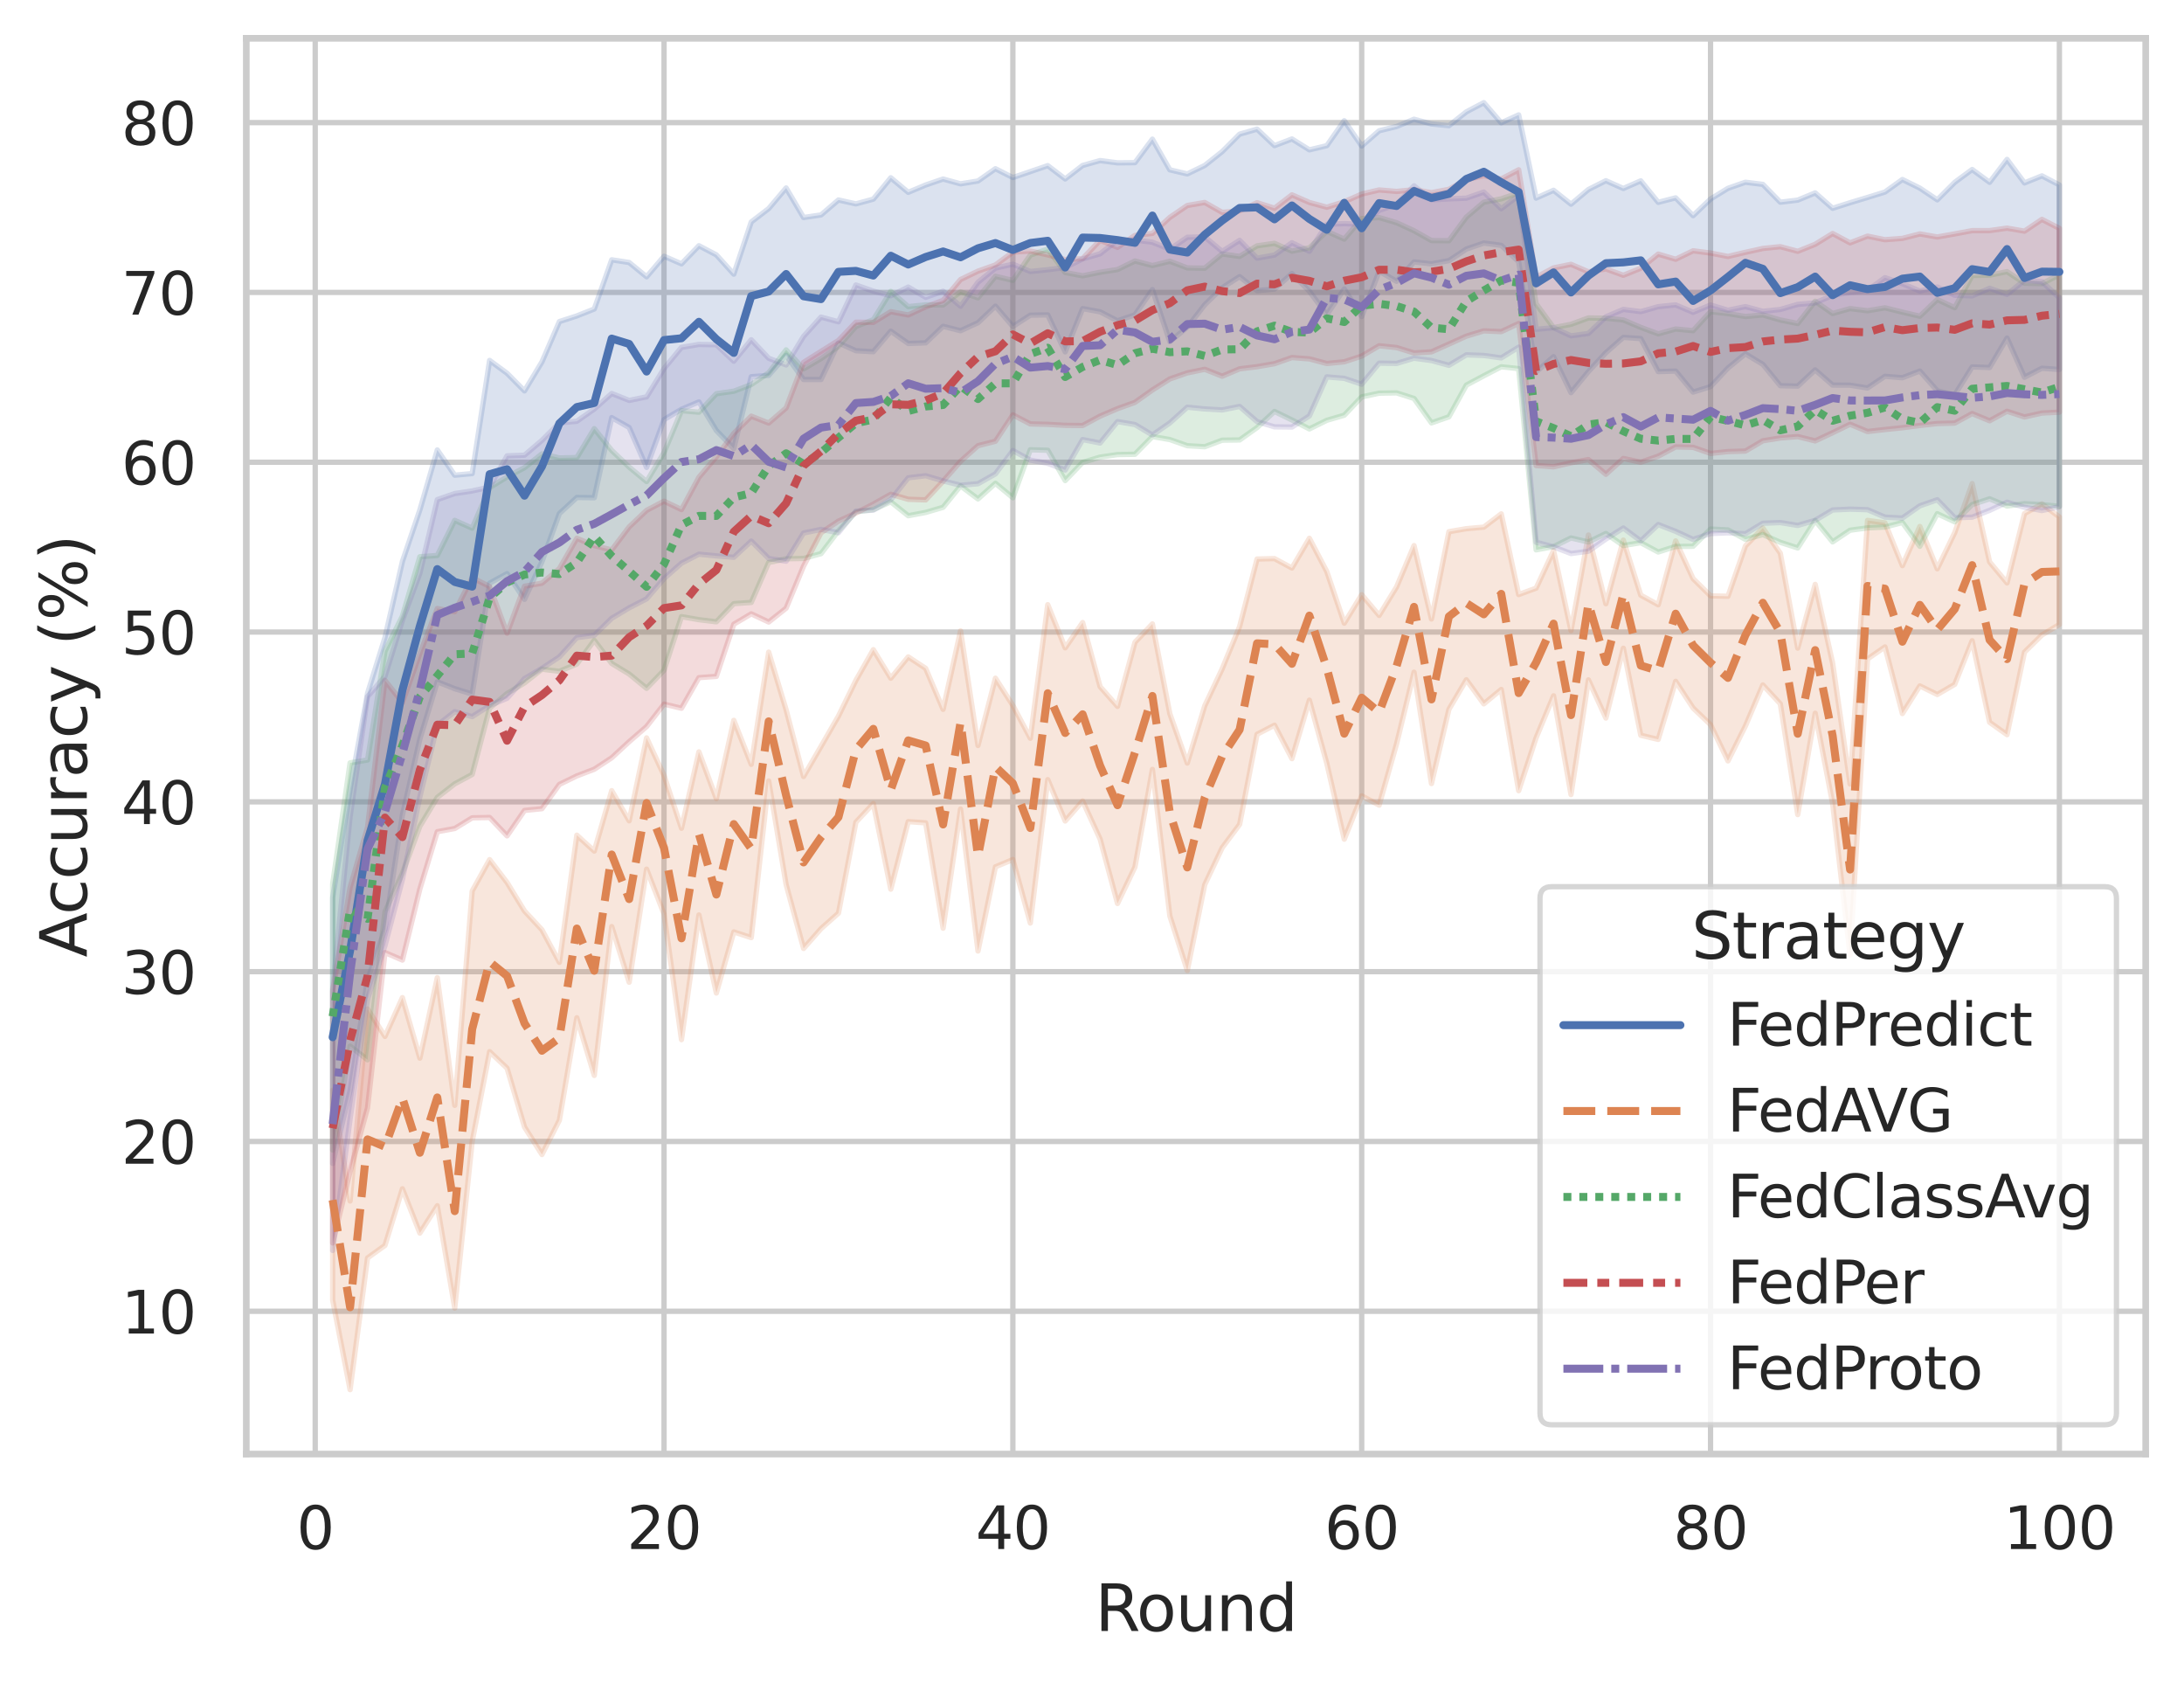 <?xml version="1.0" encoding="utf-8" standalone="no"?>
<!DOCTYPE svg PUBLIC "-//W3C//DTD SVG 1.1//EN"
  "http://www.w3.org/Graphics/SVG/1.1/DTD/svg11.dtd">
<svg xmlns:xlink="http://www.w3.org/1999/xlink" width="410.631pt" height="316.272pt" viewBox="0 0 410.631 316.272" xmlns="http://www.w3.org/2000/svg" version="1.1">
 <defs>
  <style type="text/css">*{stroke-linejoin: round; stroke-linecap: butt}</style>
 </defs>
 <g id="figure_1">
  <g id="patch_1">
   <path d="M 0 316.272 
L 410.631 316.272 
L 410.631 0 
L 0 0 
z
" style="fill: #ffffff"/>
  </g>
  <g id="axes_1">
   <g id="patch_2">
    <path d="M 46.311 273.312 
L 403.431 273.312 
L 403.431 7.2 
L 46.311 7.2 
z
" style="fill: #ffffff"/>
   </g>
   <g id="matplotlib.axis_1">
    <g id="xtick_1">
     <g id="line2d_1">
      <path d="M 59.265 273.312 
L 59.265 7.2 
" clip-path="url(#p7eae2903bb)" style="fill: none; stroke: #cccccc; stroke-linecap: round"/>
     </g>
     <g id="text_1">
      <!-- 0 -->
      <g style="fill: #262626" transform="translate(55.765 291.17) scale(0.11 -0.11)">
       <defs>
        <path id="DejaVuSans-30" d="M 2034 4250 
Q 1547 4250 1301 3770 
Q 1056 3291 1056 2328 
Q 1056 1369 1301 889 
Q 1547 409 2034 409 
Q 2525 409 2770 889 
Q 3016 1369 3016 2328 
Q 3016 3291 2770 3770 
Q 2525 4250 2034 4250 
z
M 2034 4750 
Q 2819 4750 3233 4129 
Q 3647 3509 3647 2328 
Q 3647 1150 3233 529 
Q 2819 -91 2034 -91 
Q 1250 -91 836 529 
Q 422 1150 422 2328 
Q 422 3509 836 4129 
Q 1250 4750 2034 4750 
z
" transform="scale(0.016)"/>
       </defs>
       <use xlink:href="#DejaVuSans-30"/>
      </g>
     </g>
    </g>
    <g id="xtick_2">
     <g id="line2d_2">
      <path d="M 124.851 273.312 
L 124.851 7.2 
" clip-path="url(#p7eae2903bb)" style="fill: none; stroke: #cccccc; stroke-linecap: round"/>
     </g>
     <g id="text_2">
      <!-- 20 -->
      <g style="fill: #262626" transform="translate(117.853 291.17) scale(0.11 -0.11)">
       <defs>
        <path id="DejaVuSans-32" d="M 1228 531 
L 3431 531 
L 3431 0 
L 469 0 
L 469 531 
Q 828 903 1448 1529 
Q 2069 2156 2228 2338 
Q 2531 2678 2651 2914 
Q 2772 3150 2772 3378 
Q 2772 3750 2511 3984 
Q 2250 4219 1831 4219 
Q 1534 4219 1204 4116 
Q 875 4013 500 3803 
L 500 4441 
Q 881 4594 1212 4672 
Q 1544 4750 1819 4750 
Q 2544 4750 2975 4387 
Q 3406 4025 3406 3419 
Q 3406 3131 3298 2873 
Q 3191 2616 2906 2266 
Q 2828 2175 2409 1742 
Q 1991 1309 1228 531 
z
" transform="scale(0.016)"/>
       </defs>
       <use xlink:href="#DejaVuSans-32"/>
       <use xlink:href="#DejaVuSans-30" x="63.623"/>
      </g>
     </g>
    </g>
    <g id="xtick_3">
     <g id="line2d_3">
      <path d="M 190.438 273.312 
L 190.438 7.2 
" clip-path="url(#p7eae2903bb)" style="fill: none; stroke: #cccccc; stroke-linecap: round"/>
     </g>
     <g id="text_3">
      <!-- 40 -->
      <g style="fill: #262626" transform="translate(183.439 291.17) scale(0.11 -0.11)">
       <defs>
        <path id="DejaVuSans-34" d="M 2419 4116 
L 825 1625 
L 2419 1625 
L 2419 4116 
z
M 2253 4666 
L 3047 4666 
L 3047 1625 
L 3713 1625 
L 3713 1100 
L 3047 1100 
L 3047 0 
L 2419 0 
L 2419 1100 
L 313 1100 
L 313 1709 
L 2253 4666 
z
" transform="scale(0.016)"/>
       </defs>
       <use xlink:href="#DejaVuSans-34"/>
       <use xlink:href="#DejaVuSans-30" x="63.623"/>
      </g>
     </g>
    </g>
    <g id="xtick_4">
     <g id="line2d_4">
      <path d="M 256.025 273.312 
L 256.025 7.2 
" clip-path="url(#p7eae2903bb)" style="fill: none; stroke: #cccccc; stroke-linecap: round"/>
     </g>
     <g id="text_4">
      <!-- 60 -->
      <g style="fill: #262626" transform="translate(249.026 291.17) scale(0.11 -0.11)">
       <defs>
        <path id="DejaVuSans-36" d="M 2113 2584 
Q 1688 2584 1439 2293 
Q 1191 2003 1191 1497 
Q 1191 994 1439 701 
Q 1688 409 2113 409 
Q 2538 409 2786 701 
Q 3034 994 3034 1497 
Q 3034 2003 2786 2293 
Q 2538 2584 2113 2584 
z
M 3366 4563 
L 3366 3988 
Q 3128 4100 2886 4159 
Q 2644 4219 2406 4219 
Q 1781 4219 1451 3797 
Q 1122 3375 1075 2522 
Q 1259 2794 1537 2939 
Q 1816 3084 2150 3084 
Q 2853 3084 3261 2657 
Q 3669 2231 3669 1497 
Q 3669 778 3244 343 
Q 2819 -91 2113 -91 
Q 1303 -91 875 529 
Q 447 1150 447 2328 
Q 447 3434 972 4092 
Q 1497 4750 2381 4750 
Q 2619 4750 2861 4703 
Q 3103 4656 3366 4563 
z
" transform="scale(0.016)"/>
       </defs>
       <use xlink:href="#DejaVuSans-36"/>
       <use xlink:href="#DejaVuSans-30" x="63.623"/>
      </g>
     </g>
    </g>
    <g id="xtick_5">
     <g id="line2d_5">
      <path d="M 321.612 273.312 
L 321.612 7.2 
" clip-path="url(#p7eae2903bb)" style="fill: none; stroke: #cccccc; stroke-linecap: round"/>
     </g>
     <g id="text_5">
      <!-- 80 -->
      <g style="fill: #262626" transform="translate(314.613 291.17) scale(0.11 -0.11)">
       <defs>
        <path id="DejaVuSans-38" d="M 2034 2216 
Q 1584 2216 1326 1975 
Q 1069 1734 1069 1313 
Q 1069 891 1326 650 
Q 1584 409 2034 409 
Q 2484 409 2743 651 
Q 3003 894 3003 1313 
Q 3003 1734 2745 1975 
Q 2488 2216 2034 2216 
z
M 1403 2484 
Q 997 2584 770 2862 
Q 544 3141 544 3541 
Q 544 4100 942 4425 
Q 1341 4750 2034 4750 
Q 2731 4750 3128 4425 
Q 3525 4100 3525 3541 
Q 3525 3141 3298 2862 
Q 3072 2584 2669 2484 
Q 3125 2378 3379 2068 
Q 3634 1759 3634 1313 
Q 3634 634 3220 271 
Q 2806 -91 2034 -91 
Q 1263 -91 848 271 
Q 434 634 434 1313 
Q 434 1759 690 2068 
Q 947 2378 1403 2484 
z
M 1172 3481 
Q 1172 3119 1398 2916 
Q 1625 2713 2034 2713 
Q 2441 2713 2670 2916 
Q 2900 3119 2900 3481 
Q 2900 3844 2670 4047 
Q 2441 4250 2034 4250 
Q 1625 4250 1398 4047 
Q 1172 3844 1172 3481 
z
" transform="scale(0.016)"/>
       </defs>
       <use xlink:href="#DejaVuSans-38"/>
       <use xlink:href="#DejaVuSans-30" x="63.623"/>
      </g>
     </g>
    </g>
    <g id="xtick_6">
     <g id="line2d_6">
      <path d="M 387.199 273.312 
L 387.199 7.2 
" clip-path="url(#p7eae2903bb)" style="fill: none; stroke: #cccccc; stroke-linecap: round"/>
     </g>
     <g id="text_6">
      <!-- 100 -->
      <g style="fill: #262626" transform="translate(376.7 291.17) scale(0.11 -0.11)">
       <defs>
        <path id="DejaVuSans-31" d="M 794 531 
L 1825 531 
L 1825 4091 
L 703 3866 
L 703 4441 
L 1819 4666 
L 2450 4666 
L 2450 531 
L 3481 531 
L 3481 0 
L 794 0 
L 794 531 
z
" transform="scale(0.016)"/>
       </defs>
       <use xlink:href="#DejaVuSans-31"/>
       <use xlink:href="#DejaVuSans-30" x="63.623"/>
       <use xlink:href="#DejaVuSans-30" x="127.246"/>
      </g>
     </g>
    </g>
    <g id="text_7">
     <!-- Round -->
     <g style="fill: #262626" transform="translate(205.887 306.576) scale(0.12 -0.12)">
      <defs>
       <path id="DejaVuSans-52" d="M 2841 2188 
Q 3044 2119 3236 1894 
Q 3428 1669 3622 1275 
L 4263 0 
L 3584 0 
L 2988 1197 
Q 2756 1666 2539 1819 
Q 2322 1972 1947 1972 
L 1259 1972 
L 1259 0 
L 628 0 
L 628 4666 
L 2053 4666 
Q 2853 4666 3247 4331 
Q 3641 3997 3641 3322 
Q 3641 2881 3436 2590 
Q 3231 2300 2841 2188 
z
M 1259 4147 
L 1259 2491 
L 2053 2491 
Q 2509 2491 2742 2702 
Q 2975 2913 2975 3322 
Q 2975 3731 2742 3939 
Q 2509 4147 2053 4147 
L 1259 4147 
z
" transform="scale(0.016)"/>
       <path id="DejaVuSans-6f" d="M 1959 3097 
Q 1497 3097 1228 2736 
Q 959 2375 959 1747 
Q 959 1119 1226 758 
Q 1494 397 1959 397 
Q 2419 397 2687 759 
Q 2956 1122 2956 1747 
Q 2956 2369 2687 2733 
Q 2419 3097 1959 3097 
z
M 1959 3584 
Q 2709 3584 3137 3096 
Q 3566 2609 3566 1747 
Q 3566 888 3137 398 
Q 2709 -91 1959 -91 
Q 1206 -91 779 398 
Q 353 888 353 1747 
Q 353 2609 779 3096 
Q 1206 3584 1959 3584 
z
" transform="scale(0.016)"/>
       <path id="DejaVuSans-75" d="M 544 1381 
L 544 3500 
L 1119 3500 
L 1119 1403 
Q 1119 906 1312 657 
Q 1506 409 1894 409 
Q 2359 409 2629 706 
Q 2900 1003 2900 1516 
L 2900 3500 
L 3475 3500 
L 3475 0 
L 2900 0 
L 2900 538 
Q 2691 219 2414 64 
Q 2138 -91 1772 -91 
Q 1169 -91 856 284 
Q 544 659 544 1381 
z
M 1991 3584 
L 1991 3584 
z
" transform="scale(0.016)"/>
       <path id="DejaVuSans-6e" d="M 3513 2113 
L 3513 0 
L 2938 0 
L 2938 2094 
Q 2938 2591 2744 2837 
Q 2550 3084 2163 3084 
Q 1697 3084 1428 2787 
Q 1159 2491 1159 1978 
L 1159 0 
L 581 0 
L 581 3500 
L 1159 3500 
L 1159 2956 
Q 1366 3272 1645 3428 
Q 1925 3584 2291 3584 
Q 2894 3584 3203 3211 
Q 3513 2838 3513 2113 
z
" transform="scale(0.016)"/>
       <path id="DejaVuSans-64" d="M 2906 2969 
L 2906 4863 
L 3481 4863 
L 3481 0 
L 2906 0 
L 2906 525 
Q 2725 213 2448 61 
Q 2172 -91 1784 -91 
Q 1150 -91 751 415 
Q 353 922 353 1747 
Q 353 2572 751 3078 
Q 1150 3584 1784 3584 
Q 2172 3584 2448 3432 
Q 2725 3281 2906 2969 
z
M 947 1747 
Q 947 1113 1208 752 
Q 1469 391 1925 391 
Q 2381 391 2643 752 
Q 2906 1113 2906 1747 
Q 2906 2381 2643 2742 
Q 2381 3103 1925 3103 
Q 1469 3103 1208 2742 
Q 947 2381 947 1747 
z
" transform="scale(0.016)"/>
      </defs>
      <use xlink:href="#DejaVuSans-52"/>
      <use xlink:href="#DejaVuSans-6f" x="64.982"/>
      <use xlink:href="#DejaVuSans-75" x="126.164"/>
      <use xlink:href="#DejaVuSans-6e" x="189.543"/>
      <use xlink:href="#DejaVuSans-64" x="252.922"/>
     </g>
    </g>
   </g>
   <g id="matplotlib.axis_2">
    <g id="ytick_1">
     <g id="line2d_7">
      <path d="M 46.311 246.476 
L 403.431 246.476 
" clip-path="url(#p7eae2903bb)" style="fill: none; stroke: #cccccc; stroke-linecap: round"/>
     </g>
     <g id="text_8">
      <!-- 10 -->
      <g style="fill: #262626" transform="translate(22.814 250.655) scale(0.11 -0.11)">
       <use xlink:href="#DejaVuSans-31"/>
       <use xlink:href="#DejaVuSans-30" x="63.623"/>
      </g>
     </g>
    </g>
    <g id="ytick_2">
     <g id="line2d_8">
      <path d="M 46.311 214.558 
L 403.431 214.558 
" clip-path="url(#p7eae2903bb)" style="fill: none; stroke: #cccccc; stroke-linecap: round"/>
     </g>
     <g id="text_9">
      <!-- 20 -->
      <g style="fill: #262626" transform="translate(22.814 218.737) scale(0.11 -0.11)">
       <use xlink:href="#DejaVuSans-32"/>
       <use xlink:href="#DejaVuSans-30" x="63.623"/>
      </g>
     </g>
    </g>
    <g id="ytick_3">
     <g id="line2d_9">
      <path d="M 46.311 182.64 
L 403.431 182.64 
" clip-path="url(#p7eae2903bb)" style="fill: none; stroke: #cccccc; stroke-linecap: round"/>
     </g>
     <g id="text_10">
      <!-- 30 -->
      <g style="fill: #262626" transform="translate(22.814 186.819) scale(0.11 -0.11)">
       <defs>
        <path id="DejaVuSans-33" d="M 2597 2516 
Q 3050 2419 3304 2112 
Q 3559 1806 3559 1356 
Q 3559 666 3084 287 
Q 2609 -91 1734 -91 
Q 1441 -91 1130 -33 
Q 819 25 488 141 
L 488 750 
Q 750 597 1062 519 
Q 1375 441 1716 441 
Q 2309 441 2620 675 
Q 2931 909 2931 1356 
Q 2931 1769 2642 2001 
Q 2353 2234 1838 2234 
L 1294 2234 
L 1294 2753 
L 1863 2753 
Q 2328 2753 2575 2939 
Q 2822 3125 2822 3475 
Q 2822 3834 2567 4026 
Q 2313 4219 1838 4219 
Q 1578 4219 1281 4162 
Q 984 4106 628 3988 
L 628 4550 
Q 988 4650 1302 4700 
Q 1616 4750 1894 4750 
Q 2613 4750 3031 4423 
Q 3450 4097 3450 3541 
Q 3450 3153 3228 2886 
Q 3006 2619 2597 2516 
z
" transform="scale(0.016)"/>
       </defs>
       <use xlink:href="#DejaVuSans-33"/>
       <use xlink:href="#DejaVuSans-30" x="63.623"/>
      </g>
     </g>
    </g>
    <g id="ytick_4">
     <g id="line2d_10">
      <path d="M 46.311 150.722 
L 403.431 150.722 
" clip-path="url(#p7eae2903bb)" style="fill: none; stroke: #cccccc; stroke-linecap: round"/>
     </g>
     <g id="text_11">
      <!-- 40 -->
      <g style="fill: #262626" transform="translate(22.814 154.901) scale(0.11 -0.11)">
       <use xlink:href="#DejaVuSans-34"/>
       <use xlink:href="#DejaVuSans-30" x="63.623"/>
      </g>
     </g>
    </g>
    <g id="ytick_5">
     <g id="line2d_11">
      <path d="M 46.311 118.803 
L 403.431 118.803 
" clip-path="url(#p7eae2903bb)" style="fill: none; stroke: #cccccc; stroke-linecap: round"/>
     </g>
     <g id="text_12">
      <!-- 50 -->
      <g style="fill: #262626" transform="translate(22.814 122.982) scale(0.11 -0.11)">
       <defs>
        <path id="DejaVuSans-35" d="M 691 4666 
L 3169 4666 
L 3169 4134 
L 1269 4134 
L 1269 2991 
Q 1406 3038 1543 3061 
Q 1681 3084 1819 3084 
Q 2600 3084 3056 2656 
Q 3513 2228 3513 1497 
Q 3513 744 3044 326 
Q 2575 -91 1722 -91 
Q 1428 -91 1123 -41 
Q 819 9 494 109 
L 494 744 
Q 775 591 1075 516 
Q 1375 441 1709 441 
Q 2250 441 2565 725 
Q 2881 1009 2881 1497 
Q 2881 1984 2565 2268 
Q 2250 2553 1709 2553 
Q 1456 2553 1204 2497 
Q 953 2441 691 2322 
L 691 4666 
z
" transform="scale(0.016)"/>
       </defs>
       <use xlink:href="#DejaVuSans-35"/>
       <use xlink:href="#DejaVuSans-30" x="63.623"/>
      </g>
     </g>
    </g>
    <g id="ytick_6">
     <g id="line2d_12">
      <path d="M 46.311 86.885 
L 403.431 86.885 
" clip-path="url(#p7eae2903bb)" style="fill: none; stroke: #cccccc; stroke-linecap: round"/>
     </g>
     <g id="text_13">
      <!-- 60 -->
      <g style="fill: #262626" transform="translate(22.814 91.064) scale(0.11 -0.11)">
       <use xlink:href="#DejaVuSans-36"/>
       <use xlink:href="#DejaVuSans-30" x="63.623"/>
      </g>
     </g>
    </g>
    <g id="ytick_7">
     <g id="line2d_13">
      <path d="M 46.311 54.967 
L 403.431 54.967 
" clip-path="url(#p7eae2903bb)" style="fill: none; stroke: #cccccc; stroke-linecap: round"/>
     </g>
     <g id="text_14">
      <!-- 70 -->
      <g style="fill: #262626" transform="translate(22.814 59.146) scale(0.11 -0.11)">
       <defs>
        <path id="DejaVuSans-37" d="M 525 4666 
L 3525 4666 
L 3525 4397 
L 1831 0 
L 1172 0 
L 2766 4134 
L 525 4134 
L 525 4666 
z
" transform="scale(0.016)"/>
       </defs>
       <use xlink:href="#DejaVuSans-37"/>
       <use xlink:href="#DejaVuSans-30" x="63.623"/>
      </g>
     </g>
    </g>
    <g id="ytick_8">
     <g id="line2d_14">
      <path d="M 46.311 23.049 
L 403.431 23.049 
" clip-path="url(#p7eae2903bb)" style="fill: none; stroke: #cccccc; stroke-linecap: round"/>
     </g>
     <g id="text_15">
      <!-- 80 -->
      <g style="fill: #262626" transform="translate(22.814 27.228) scale(0.11 -0.11)">
       <use xlink:href="#DejaVuSans-38"/>
       <use xlink:href="#DejaVuSans-30" x="63.623"/>
      </g>
     </g>
    </g>
    <g id="text_16">
     <!-- Accuracy (%) -->
     <g style="fill: #262626" transform="translate(16.318 179.939) rotate(-90) scale(0.12 -0.12)">
      <defs>
       <path id="DejaVuSans-41" d="M 2188 4044 
L 1331 1722 
L 3047 1722 
L 2188 4044 
z
M 1831 4666 
L 2547 4666 
L 4325 0 
L 3669 0 
L 3244 1197 
L 1141 1197 
L 716 0 
L 50 0 
L 1831 4666 
z
" transform="scale(0.016)"/>
       <path id="DejaVuSans-63" d="M 3122 3366 
L 3122 2828 
Q 2878 2963 2633 3030 
Q 2388 3097 2138 3097 
Q 1578 3097 1268 2742 
Q 959 2388 959 1747 
Q 959 1106 1268 751 
Q 1578 397 2138 397 
Q 2388 397 2633 464 
Q 2878 531 3122 666 
L 3122 134 
Q 2881 22 2623 -34 
Q 2366 -91 2075 -91 
Q 1284 -91 818 406 
Q 353 903 353 1747 
Q 353 2603 823 3093 
Q 1294 3584 2113 3584 
Q 2378 3584 2631 3529 
Q 2884 3475 3122 3366 
z
" transform="scale(0.016)"/>
       <path id="DejaVuSans-72" d="M 2631 2963 
Q 2534 3019 2420 3045 
Q 2306 3072 2169 3072 
Q 1681 3072 1420 2755 
Q 1159 2438 1159 1844 
L 1159 0 
L 581 0 
L 581 3500 
L 1159 3500 
L 1159 2956 
Q 1341 3275 1631 3429 
Q 1922 3584 2338 3584 
Q 2397 3584 2469 3576 
Q 2541 3569 2628 3553 
L 2631 2963 
z
" transform="scale(0.016)"/>
       <path id="DejaVuSans-61" d="M 2194 1759 
Q 1497 1759 1228 1600 
Q 959 1441 959 1056 
Q 959 750 1161 570 
Q 1363 391 1709 391 
Q 2188 391 2477 730 
Q 2766 1069 2766 1631 
L 2766 1759 
L 2194 1759 
z
M 3341 1997 
L 3341 0 
L 2766 0 
L 2766 531 
Q 2569 213 2275 61 
Q 1981 -91 1556 -91 
Q 1019 -91 701 211 
Q 384 513 384 1019 
Q 384 1609 779 1909 
Q 1175 2209 1959 2209 
L 2766 2209 
L 2766 2266 
Q 2766 2663 2505 2880 
Q 2244 3097 1772 3097 
Q 1472 3097 1187 3025 
Q 903 2953 641 2809 
L 641 3341 
Q 956 3463 1253 3523 
Q 1550 3584 1831 3584 
Q 2591 3584 2966 3190 
Q 3341 2797 3341 1997 
z
" transform="scale(0.016)"/>
       <path id="DejaVuSans-79" d="M 2059 -325 
Q 1816 -950 1584 -1140 
Q 1353 -1331 966 -1331 
L 506 -1331 
L 506 -850 
L 844 -850 
Q 1081 -850 1212 -737 
Q 1344 -625 1503 -206 
L 1606 56 
L 191 3500 
L 800 3500 
L 1894 763 
L 2988 3500 
L 3597 3500 
L 2059 -325 
z
" transform="scale(0.016)"/>
       <path id="DejaVuSans-20" transform="scale(0.016)"/>
       <path id="DejaVuSans-28" d="M 1984 4856 
Q 1566 4138 1362 3434 
Q 1159 2731 1159 2009 
Q 1159 1288 1364 580 
Q 1569 -128 1984 -844 
L 1484 -844 
Q 1016 -109 783 600 
Q 550 1309 550 2009 
Q 550 2706 781 3412 
Q 1013 4119 1484 4856 
L 1984 4856 
z
" transform="scale(0.016)"/>
       <path id="DejaVuSans-25" d="M 4653 2053 
Q 4381 2053 4226 1822 
Q 4072 1591 4072 1178 
Q 4072 772 4226 539 
Q 4381 306 4653 306 
Q 4919 306 5073 539 
Q 5228 772 5228 1178 
Q 5228 1588 5073 1820 
Q 4919 2053 4653 2053 
z
M 4653 2450 
Q 5147 2450 5437 2106 
Q 5728 1763 5728 1178 
Q 5728 594 5436 251 
Q 5144 -91 4653 -91 
Q 4153 -91 3862 251 
Q 3572 594 3572 1178 
Q 3572 1766 3864 2108 
Q 4156 2450 4653 2450 
z
M 1428 4353 
Q 1159 4353 1004 4120 
Q 850 3888 850 3481 
Q 850 3069 1003 2837 
Q 1156 2606 1428 2606 
Q 1700 2606 1854 2837 
Q 2009 3069 2009 3481 
Q 2009 3884 1853 4118 
Q 1697 4353 1428 4353 
z
M 4250 4750 
L 4750 4750 
L 1831 -91 
L 1331 -91 
L 4250 4750 
z
M 1428 4750 
Q 1922 4750 2215 4408 
Q 2509 4066 2509 3481 
Q 2509 2891 2217 2550 
Q 1925 2209 1428 2209 
Q 931 2209 642 2551 
Q 353 2894 353 3481 
Q 353 4063 643 4406 
Q 934 4750 1428 4750 
z
" transform="scale(0.016)"/>
       <path id="DejaVuSans-29" d="M 513 4856 
L 1013 4856 
Q 1481 4119 1714 3412 
Q 1947 2706 1947 2009 
Q 1947 1309 1714 600 
Q 1481 -109 1013 -844 
L 513 -844 
Q 928 -128 1133 580 
Q 1338 1288 1338 2009 
Q 1338 2731 1133 3434 
Q 928 4138 513 4856 
z
" transform="scale(0.016)"/>
      </defs>
      <use xlink:href="#DejaVuSans-41"/>
      <use xlink:href="#DejaVuSans-63" x="66.658"/>
      <use xlink:href="#DejaVuSans-63" x="121.639"/>
      <use xlink:href="#DejaVuSans-75" x="176.619"/>
      <use xlink:href="#DejaVuSans-72" x="239.998"/>
      <use xlink:href="#DejaVuSans-61" x="281.111"/>
      <use xlink:href="#DejaVuSans-63" x="342.391"/>
      <use xlink:href="#DejaVuSans-79" x="397.371"/>
      <use xlink:href="#DejaVuSans-20" x="456.551"/>
      <use xlink:href="#DejaVuSans-28" x="488.338"/>
      <use xlink:href="#DejaVuSans-25" x="527.352"/>
      <use xlink:href="#DejaVuSans-29" x="622.371"/>
     </g>
    </g>
   </g>
   <g id="PolyCollection_1">
    <defs>
     <path id="mb68a7bb512" d="M 62.544 -147.534 
L 62.544 -97.582 
L 65.823 -111.239 
L 69.103 -132.094 
L 72.382 -141.659 
L 75.661 -163.061 
L 78.941 -177.344 
L 82.22 -188.117 
L 85.499 -186.822 
L 88.779 -185.806 
L 92.058 -206.655 
L 95.337 -208.452 
L 98.617 -203.616 
L 101.896 -210.693 
L 105.175 -219.741 
L 108.455 -222.762 
L 111.734 -222.715 
L 115.013 -237.772 
L 118.293 -235.914 
L 121.572 -228.416 
L 124.851 -237.398 
L 128.131 -239.348 
L 131.41 -240.729 
L 134.689 -235.346 
L 137.969 -231.967 
L 141.248 -245.46 
L 144.527 -245.718 
L 147.807 -249.482 
L 151.086 -244.931 
L 154.365 -244.934 
L 157.645 -251.818 
L 160.924 -250.345 
L 164.203 -250.161 
L 167.483 -254.028 
L 170.762 -251.712 
L 174.041 -251.827 
L 177.321 -254.935 
L 180.6 -254.109 
L 183.88 -255.613 
L 187.159 -258.725 
L 190.438 -254.909 
L 193.718 -257.03 
L 196.997 -257.083 
L 200.276 -250.137 
L 203.556 -258.263 
L 206.835 -257.666 
L 210.114 -255.968 
L 213.394 -257.102 
L 216.673 -261.842 
L 219.952 -252.043 
L 223.232 -254.77 
L 226.511 -258.985 
L 229.79 -262.185 
L 233.07 -264.281 
L 236.349 -261.636 
L 239.628 -261.942 
L 242.908 -264.854 
L 246.187 -261.522 
L 249.466 -257.124 
L 252.746 -261.959 
L 256.025 -256.773 
L 259.304 -265.295 
L 262.584 -263.399 
L 265.863 -267.046 
L 269.142 -266.679 
L 272.422 -267.283 
L 275.701 -269.455 
L 278.98 -270.587 
L 282.26 -270.156 
L 285.539 -267.063 
L 288.818 -246.351 
L 292.098 -249.227 
L 295.377 -242.464 
L 298.656 -246.436 
L 301.936 -249.974 
L 305.215 -252.856 
L 308.494 -252.63 
L 311.774 -246.428 
L 315.053 -246.519 
L 318.332 -242.565 
L 321.612 -243.6 
L 324.891 -247.099 
L 328.17 -249.769 
L 331.45 -247.781 
L 334.729 -243.773 
L 338.008 -243.694 
L 341.288 -246.746 
L 344.567 -243.885 
L 347.846 -243.872 
L 351.126 -243.343 
L 354.405 -245.537 
L 357.684 -245.271 
L 360.964 -246.53 
L 364.243 -242.815 
L 367.522 -242.054 
L 370.802 -247.305 
L 374.081 -247.193 
L 377.361 -252.732 
L 380.64 -245.363 
L 383.919 -247.057 
L 387.199 -246.818 
L 387.199 -281.504 
L 387.199 -281.504 
L 383.919 -283.217 
L 380.64 -281.887 
L 377.361 -286.306 
L 374.081 -282.002 
L 370.802 -284.413 
L 367.522 -281.995 
L 364.243 -278.711 
L 360.964 -280.913 
L 357.684 -282.533 
L 354.405 -280.174 
L 351.126 -279.158 
L 347.846 -278.167 
L 344.567 -277.122 
L 341.288 -280.016 
L 338.008 -278.657 
L 334.729 -278.264 
L 331.45 -281.614 
L 328.17 -282.019 
L 324.891 -280.876 
L 321.612 -278.859 
L 318.332 -275.731 
L 315.053 -279.084 
L 311.774 -278.239 
L 308.494 -282.279 
L 305.215 -280.846 
L 301.936 -282.304 
L 298.656 -280.651 
L 295.377 -277.89 
L 292.098 -280.504 
L 288.818 -279.036 
L 285.539 -294.677 
L 282.26 -293.185 
L 278.98 -296.976 
L 275.701 -295.245 
L 272.422 -292.643 
L 269.142 -292.975 
L 265.863 -293.859 
L 262.584 -292.492 
L 259.304 -291.691 
L 256.025 -288.824 
L 252.746 -293.587 
L 249.466 -288.893 
L 246.187 -288.108 
L 242.908 -290.151 
L 239.628 -288.897 
L 236.349 -291.997 
L 233.07 -291.056 
L 229.79 -287.773 
L 226.511 -285.169 
L 223.232 -283.581 
L 219.952 -284.348 
L 216.673 -290.114 
L 213.394 -285.697 
L 210.114 -285.664 
L 206.835 -286.087 
L 203.556 -285.174 
L 200.276 -282.636 
L 196.997 -285.139 
L 193.718 -284.016 
L 190.438 -282.897 
L 187.159 -284.559 
L 183.88 -282.253 
L 180.6 -281.719 
L 177.321 -282.621 
L 174.041 -281.499 
L 170.762 -280.119 
L 167.483 -282.859 
L 164.203 -278.84 
L 160.924 -277.951 
L 157.645 -278.684 
L 154.365 -275.869 
L 151.086 -275.386 
L 147.807 -280.941 
L 144.527 -277.066 
L 141.248 -274.547 
L 137.969 -264.741 
L 134.689 -268.363 
L 131.41 -270.085 
L 128.131 -266.681 
L 124.851 -268.105 
L 121.572 -264.245 
L 118.293 -266.932 
L 115.013 -267.437 
L 111.734 -258.189 
L 108.455 -256.891 
L 105.175 -255.825 
L 101.896 -248.245 
L 98.617 -242.796 
L 95.337 -246.107 
L 92.058 -248.524 
L 88.779 -227.255 
L 85.499 -226.951 
L 82.22 -231.699 
L 78.941 -220.422 
L 75.661 -210.737 
L 72.382 -196.451 
L 69.103 -185.946 
L 65.823 -167.915 
L 62.544 -147.534 
z
" style="stroke: #4c72b0; stroke-opacity: 0.2"/>
    </defs>
    <g clip-path="url(#p7eae2903bb)">
     <use xlink:href="#mb68a7bb512" x="0" y="316.272" style="fill: #4c72b0; fill-opacity: 0.2; stroke: #4c72b0; stroke-opacity: 0.2"/>
    </g>
   </g>
   <g id="PolyCollection_2">
    <defs>
     <path id="md31d689af8" d="M 62.544 -111.364 
L 62.544 -71.93 
L 65.823 -55.056 
L 69.103 -79.818 
L 72.382 -82.173 
L 75.661 -92.82 
L 78.941 -84.487 
L 82.22 -89.63 
L 85.499 -70.39 
L 88.779 -101.706 
L 92.058 -118.596 
L 95.337 -115.48 
L 98.617 -104.431 
L 101.896 -99.259 
L 105.175 -105.705 
L 108.455 -124.964 
L 111.734 -114.125 
L 115.013 -142.108 
L 118.293 -131.645 
L 121.572 -152.898 
L 124.851 -144.462 
L 128.131 -120.848 
L 131.41 -144.291 
L 134.689 -129.618 
L 137.969 -141.098 
L 141.248 -140.028 
L 144.527 -169.479 
L 147.807 -149.992 
L 151.086 -137.996 
L 154.365 -141.709 
L 157.645 -144.627 
L 160.924 -161.722 
L 164.203 -165.23 
L 167.483 -149.136 
L 170.762 -161.832 
L 174.041 -161.601 
L 177.321 -141.801 
L 180.6 -164.202 
L 183.88 -137.51 
L 187.159 -153.335 
L 190.438 -154.706 
L 193.718 -142.77 
L 196.997 -169.726 
L 200.276 -161.951 
L 203.556 -165.703 
L 206.835 -158.568 
L 210.114 -146.444 
L 213.394 -153.301 
L 216.673 -171.646 
L 219.952 -144.103 
L 223.232 -133.842 
L 226.511 -149.978 
L 229.79 -156.919 
L 233.07 -161.308 
L 236.349 -178.251 
L 239.628 -179.957 
L 242.908 -173.667 
L 246.187 -184.661 
L 249.466 -172.765 
L 252.746 -158.528 
L 256.025 -166.68 
L 259.304 -164.929 
L 262.584 -176.461 
L 265.863 -189.924 
L 269.142 -168.988 
L 272.422 -182.935 
L 275.701 -188.497 
L 278.98 -183.97 
L 282.26 -186.678 
L 285.539 -167.652 
L 288.818 -177.597 
L 292.098 -185.485 
L 295.377 -166.916 
L 298.656 -188.478 
L 301.936 -181.301 
L 305.215 -194.421 
L 308.494 -178.064 
L 311.774 -177.287 
L 315.053 -188.205 
L 318.332 -183.188 
L 321.612 -180.053 
L 324.891 -173.244 
L 328.17 -179.812 
L 331.45 -187.523 
L 334.729 -183.982 
L 338.008 -163.147 
L 341.288 -182.207 
L 344.567 -165.249 
L 347.846 -136.76 
L 351.126 -192.405 
L 354.405 -194.67 
L 357.684 -182.144 
L 360.964 -187.342 
L 364.243 -185.726 
L 367.522 -187.632 
L 370.802 -195.83 
L 374.081 -180.509 
L 377.361 -178.175 
L 380.64 -193.69 
L 383.919 -196.91 
L 387.199 -198.892 
L 387.199 -219.097 
L 387.199 -219.097 
L 383.919 -221.547 
L 380.64 -219.735 
L 377.361 -206.7 
L 374.081 -210.644 
L 370.802 -225.367 
L 367.522 -216.149 
L 364.243 -209.354 
L 360.964 -217.315 
L 357.684 -209.95 
L 354.405 -217.988 
L 351.126 -218.446 
L 347.846 -168.9 
L 344.567 -191.631 
L 341.288 -206.428 
L 338.008 -194.441 
L 334.729 -212.284 
L 331.45 -217.01 
L 328.17 -213.644 
L 324.891 -204.197 
L 321.612 -204.272 
L 318.332 -207.51 
L 315.053 -214.597 
L 311.774 -202.591 
L 308.494 -204.399 
L 305.215 -214.748 
L 301.936 -202.791 
L 298.656 -215.707 
L 295.377 -197.734 
L 292.098 -212.765 
L 288.818 -205.719 
L 285.539 -204.512 
L 282.26 -219.681 
L 278.98 -217.192 
L 275.701 -216.896 
L 272.422 -216.331 
L 269.142 -199.919 
L 265.863 -213.718 
L 262.584 -205.961 
L 259.304 -200.592 
L 256.025 -204.493 
L 252.746 -199.134 
L 249.466 -208.828 
L 246.187 -215.092 
L 242.908 -209.504 
L 239.628 -211.272 
L 236.349 -211.194 
L 233.07 -198.516 
L 229.79 -190.552 
L 226.511 -183.592 
L 223.232 -172.839 
L 219.952 -182.112 
L 216.673 -198.995 
L 213.394 -195.543 
L 210.114 -183.491 
L 206.835 -187.202 
L 203.556 -199.256 
L 200.276 -194.5 
L 196.997 -202.61 
L 193.718 -177.504 
L 190.438 -183.663 
L 187.159 -188.792 
L 183.88 -176.142 
L 180.6 -197.687 
L 177.321 -182.935 
L 174.041 -190.635 
L 170.762 -192.797 
L 167.483 -188.787 
L 164.203 -194.154 
L 160.924 -188.388 
L 157.645 -181.668 
L 154.365 -175.975 
L 151.086 -170.313 
L 147.807 -182.845 
L 144.527 -193.692 
L 141.248 -172.594 
L 137.969 -180.874 
L 134.689 -166.143 
L 131.41 -174.942 
L 128.131 -160.582 
L 124.851 -170.503 
L 121.572 -177.571 
L 118.293 -161.983 
L 115.013 -167.649 
L 111.734 -156.3 
L 108.455 -159.284 
L 105.175 -135.383 
L 101.896 -141.502 
L 98.617 -145.031 
L 95.337 -150.388 
L 92.058 -154.69 
L 88.779 -148.787 
L 85.499 -108.507 
L 82.22 -132.511 
L 78.941 -117.372 
L 75.661 -128.749 
L 72.382 -121.461 
L 69.103 -126.614 
L 65.823 -90.518 
L 62.544 -111.364 
z
" style="stroke: #dd8452; stroke-opacity: 0.2"/>
    </defs>
    <g clip-path="url(#p7eae2903bb)">
     <use xlink:href="#md31d689af8" x="0" y="316.272" style="fill: #dd8452; fill-opacity: 0.2; stroke: #dd8452; stroke-opacity: 0.2"/>
    </g>
   </g>
   <g id="PolyCollection_3">
    <defs>
     <path id="meeed03fce6" d="M 62.544 -150.1 
L 62.544 -100.112 
L 65.823 -119.638 
L 69.103 -117.065 
L 72.382 -144.865 
L 75.661 -152.115 
L 78.941 -160.952 
L 82.22 -166.385 
L 85.499 -168.939 
L 88.779 -170.7 
L 92.058 -183.157 
L 95.337 -185.906 
L 98.617 -187.91 
L 101.896 -190.488 
L 105.175 -190.089 
L 108.455 -191.458 
L 111.734 -195.905 
L 115.013 -191.57 
L 118.293 -189.575 
L 121.572 -186.89 
L 124.851 -190.29 
L 128.131 -200.362 
L 131.41 -199.791 
L 134.689 -199.393 
L 137.969 -202.804 
L 141.248 -203.028 
L 144.527 -210.538 
L 147.807 -211.235 
L 151.086 -211.302 
L 154.365 -212.201 
L 157.645 -216.491 
L 160.924 -220.053 
L 164.203 -220.479 
L 167.483 -221.949 
L 170.762 -219.329 
L 174.041 -219.947 
L 177.321 -220.911 
L 180.6 -224.943 
L 183.88 -222.49 
L 187.159 -225.426 
L 190.438 -222.714 
L 193.718 -231.731 
L 196.997 -231.634 
L 200.276 -225.942 
L 203.556 -229.357 
L 206.835 -230.346 
L 210.114 -230.824 
L 213.394 -230.882 
L 216.673 -234.211 
L 219.952 -233.649 
L 223.232 -232.492 
L 226.511 -232.299 
L 229.79 -233.53 
L 233.07 -233.572 
L 236.349 -235.899 
L 239.628 -238.928 
L 242.908 -237.331 
L 246.187 -235.647 
L 249.466 -237.267 
L 252.746 -238.221 
L 256.025 -241.669 
L 259.304 -242.365 
L 262.584 -242.419 
L 265.863 -241.377 
L 269.142 -236.777 
L 272.422 -237.926 
L 275.701 -243.885 
L 278.98 -245.634 
L 282.26 -247.327 
L 285.539 -246.981 
L 288.818 -212.917 
L 292.098 -213.519 
L 295.377 -215.151 
L 298.656 -214.393 
L 301.936 -215.992 
L 305.215 -213.723 
L 308.494 -214.268 
L 311.774 -212.512 
L 315.053 -213.559 
L 318.332 -213.585 
L 321.612 -216.823 
L 324.891 -216.665 
L 328.17 -214.893 
L 331.45 -215.787 
L 334.729 -214.332 
L 338.008 -213.274 
L 341.288 -218.424 
L 344.567 -214.416 
L 347.846 -216.607 
L 351.126 -217.045 
L 354.405 -217.198 
L 357.684 -218.053 
L 360.964 -213.588 
L 364.243 -219.71 
L 367.522 -218.187 
L 370.802 -221.427 
L 374.081 -222.511 
L 377.361 -221.152 
L 380.64 -221.591 
L 383.919 -221.409 
L 387.199 -221.101 
L 387.199 -264.631 
L 387.199 -264.631 
L 383.919 -262.951 
L 380.64 -263.041 
L 377.361 -265.21 
L 374.081 -264.549 
L 370.802 -264.498 
L 367.522 -258.432 
L 364.243 -259.975 
L 360.964 -256.832 
L 357.684 -257.605 
L 354.405 -258.409 
L 351.126 -257.863 
L 347.846 -258.268 
L 344.567 -257.343 
L 341.288 -259.639 
L 338.008 -255.467 
L 334.729 -256.126 
L 331.45 -257.075 
L 328.17 -256.78 
L 324.891 -257.326 
L 321.612 -257.686 
L 318.332 -254.117 
L 315.053 -254.424 
L 311.774 -253.518 
L 308.494 -254.737 
L 305.215 -256.131 
L 301.936 -256.458 
L 298.656 -256.513 
L 295.377 -255.311 
L 292.098 -254.684 
L 288.818 -259.174 
L 285.539 -280.022 
L 282.26 -278.898 
L 278.98 -278.264 
L 275.701 -275.461 
L 272.422 -271.022 
L 269.142 -271.051 
L 265.863 -272.898 
L 262.584 -274.411 
L 259.304 -275.382 
L 256.025 -275.198 
L 252.746 -271.33 
L 249.466 -272.79 
L 246.187 -269.695 
L 242.908 -269.063 
L 239.628 -270.537 
L 236.349 -270.061 
L 233.07 -268.076 
L 229.79 -268.539 
L 226.511 -265.863 
L 223.232 -265.916 
L 219.952 -267.164 
L 216.673 -266.358 
L 213.394 -267.217 
L 210.114 -265.605 
L 206.835 -265.094 
L 203.556 -264.43 
L 200.276 -265.051 
L 196.997 -269.446 
L 193.718 -268.326 
L 190.438 -263.567 
L 187.159 -264.341 
L 183.88 -260.283 
L 180.6 -261.423 
L 177.321 -258.948 
L 174.041 -258.961 
L 170.762 -258.638 
L 167.483 -261.497 
L 164.203 -256.179 
L 160.924 -254.907 
L 157.645 -251.161 
L 154.365 -248.873 
L 151.086 -246.927 
L 147.807 -250.507 
L 144.527 -246.205 
L 141.248 -243.986 
L 137.969 -242.737 
L 134.689 -242.271 
L 131.41 -238.789 
L 128.131 -239.078 
L 124.851 -231.23 
L 121.572 -225.757 
L 118.293 -228.477 
L 115.013 -231.612 
L 111.734 -235.699 
L 108.455 -230.267 
L 105.175 -230.193 
L 101.896 -230.961 
L 98.617 -228.361 
L 95.337 -226.63 
L 92.058 -224.608 
L 88.779 -216.994 
L 85.499 -218.46 
L 82.22 -211.861 
L 78.941 -211.621 
L 75.661 -200.466 
L 72.382 -193.862 
L 69.103 -173.418 
L 65.823 -172.881 
L 62.544 -150.1 
z
" style="stroke: #55a868; stroke-opacity: 0.2"/>
    </defs>
    <g clip-path="url(#p7eae2903bb)">
     <use xlink:href="#meeed03fce6" x="0" y="316.272" style="fill: #55a868; fill-opacity: 0.2; stroke: #55a868; stroke-opacity: 0.2"/>
    </g>
   </g>
   <g id="PolyCollection_4">
    <defs>
     <path id="mb7f25a9a8d" d="M 62.544 -129.925 
L 62.544 -82.631 
L 65.823 -96.041 
L 69.103 -108.027 
L 72.382 -137.226 
L 75.661 -135.811 
L 78.941 -149.175 
L 82.22 -159.939 
L 85.499 -160.538 
L 88.779 -162.545 
L 92.058 -162.607 
L 95.337 -159.158 
L 98.617 -163.938 
L 101.896 -164.264 
L 105.175 -168.829 
L 108.455 -170.427 
L 111.734 -171.681 
L 115.013 -173.835 
L 118.293 -176.86 
L 121.572 -179.707 
L 124.851 -183.924 
L 128.131 -183.143 
L 131.41 -188.897 
L 134.689 -189.131 
L 137.969 -198.942 
L 141.248 -200.889 
L 144.527 -199.351 
L 147.807 -201.955 
L 151.086 -209.862 
L 154.365 -216.122 
L 157.645 -218.319 
L 160.924 -219.835 
L 164.203 -221.516 
L 167.483 -223.366 
L 170.762 -222.423 
L 174.041 -222.308 
L 177.321 -225.82 
L 180.6 -229.555 
L 183.88 -232.495 
L 187.159 -233.33 
L 190.438 -238.295 
L 193.718 -236.587 
L 196.997 -236.508 
L 200.276 -236.316 
L 203.556 -236.285 
L 206.835 -238.052 
L 210.114 -239.459 
L 213.394 -240.639 
L 216.673 -242.971 
L 219.952 -245.045 
L 223.232 -246.179 
L 226.511 -246.856 
L 229.79 -245.556 
L 233.07 -246.943 
L 236.349 -247.345 
L 239.628 -247.911 
L 242.908 -249.064 
L 246.187 -248.814 
L 249.466 -247.945 
L 252.746 -248.265 
L 256.025 -249.341 
L 259.304 -251.282 
L 262.584 -250.942 
L 265.863 -249.929 
L 269.142 -250.135 
L 272.422 -251.604 
L 275.701 -253.084 
L 278.98 -254.078 
L 282.26 -253.937 
L 285.539 -255.464 
L 288.818 -228.761 
L 292.098 -228.528 
L 295.377 -229.275 
L 298.656 -229.887 
L 301.936 -227.12 
L 305.215 -230.096 
L 308.494 -229.392 
L 311.774 -230.522 
L 315.053 -232.268 
L 318.332 -232.189 
L 321.612 -231.045 
L 324.891 -231.388 
L 328.17 -231.486 
L 331.45 -233.421 
L 334.729 -233.95 
L 338.008 -234.208 
L 341.288 -233.399 
L 344.567 -234.935 
L 347.846 -236.527 
L 351.126 -235.16 
L 354.405 -235.534 
L 357.684 -235.87 
L 360.964 -236.294 
L 364.243 -236.659 
L 367.522 -236.739 
L 370.802 -238.537 
L 374.081 -237.181 
L 377.361 -238.964 
L 380.64 -237.899 
L 383.919 -238.629 
L 387.199 -238.802 
L 387.199 -273.346 
L 387.199 -273.346 
L 383.919 -275.036 
L 380.64 -272.825 
L 377.361 -273.389 
L 374.081 -272.929 
L 370.802 -272.922 
L 367.522 -272.307 
L 364.243 -271.732 
L 360.964 -272.301 
L 357.684 -271.464 
L 354.405 -271.215 
L 351.126 -271.89 
L 347.846 -270.625 
L 344.567 -272.38 
L 341.288 -270.353 
L 338.008 -269.035 
L 334.729 -269.905 
L 331.45 -269.572 
L 328.17 -268.844 
L 324.891 -268.068 
L 321.612 -268.706 
L 318.332 -269.131 
L 315.053 -267.542 
L 311.774 -268.509 
L 308.494 -265.858 
L 305.215 -264.532 
L 301.936 -265.725 
L 298.656 -265.178 
L 295.377 -266.586 
L 292.098 -265.911 
L 288.818 -264.168 
L 285.539 -284.358 
L 282.26 -282.629 
L 278.98 -283.238 
L 275.701 -282.525 
L 272.422 -280.685 
L 269.142 -280.056 
L 265.863 -280.623 
L 262.584 -280.287 
L 259.304 -280.567 
L 256.025 -279.795 
L 252.746 -278.344 
L 249.466 -277.323 
L 246.187 -278.218 
L 242.908 -279.649 
L 239.628 -277.132 
L 236.349 -278.175 
L 233.07 -276.642 
L 229.79 -276.352 
L 226.511 -278.213 
L 223.232 -277.646 
L 219.952 -275.412 
L 216.673 -272.4 
L 213.394 -272.03 
L 210.114 -269.785 
L 206.835 -271.104 
L 203.556 -267.658 
L 200.276 -267.479 
L 196.997 -268.364 
L 193.718 -269.092 
L 190.438 -268.881 
L 187.159 -266.466 
L 183.88 -265.307 
L 180.6 -263.731 
L 177.321 -259.819 
L 174.041 -258.593 
L 170.762 -257.071 
L 167.483 -257.683 
L 164.203 -255.671 
L 160.924 -255.703 
L 157.645 -252.271 
L 154.365 -250.22 
L 151.086 -248.156 
L 147.807 -239.586 
L 144.527 -236.751 
L 141.248 -238.041 
L 137.969 -234.81 
L 134.689 -230.41 
L 131.41 -226.565 
L 128.131 -220.488 
L 124.851 -222.064 
L 121.572 -220.339 
L 118.293 -217.228 
L 115.013 -212.893 
L 111.734 -213.721 
L 108.455 -215.084 
L 105.175 -209.395 
L 101.896 -206.65 
L 98.617 -206.072 
L 95.337 -197.257 
L 92.058 -206.018 
L 88.779 -207.696 
L 85.499 -201.29 
L 82.22 -201.886 
L 78.941 -193.411 
L 75.661 -184.215 
L 72.382 -188.378 
L 69.103 -160.757 
L 65.823 -149.442 
L 62.544 -129.925 
z
" style="stroke: #c44e52; stroke-opacity: 0.2"/>
    </defs>
    <g clip-path="url(#p7eae2903bb)">
     <use xlink:href="#mb7f25a9a8d" x="0" y="316.272" style="fill: #c44e52; fill-opacity: 0.2; stroke: #c44e52; stroke-opacity: 0.2"/>
    </g>
   </g>
   <g id="PolyCollection_5">
    <defs>
     <path id="m3f31533b8c" d="M 62.544 -130.266 
L 62.544 -81.219 
L 65.823 -105.933 
L 69.103 -128.488 
L 72.382 -138.514 
L 75.661 -150.943 
L 78.941 -166.475 
L 82.22 -179.952 
L 85.499 -182.499 
L 88.779 -181.57 
L 92.058 -183.653 
L 95.337 -185.017 
L 98.617 -188.723 
L 101.896 -190.648 
L 105.175 -192.802 
L 108.455 -196.421 
L 111.734 -196.86 
L 115.013 -200.056 
L 118.293 -202.019 
L 121.572 -203.704 
L 124.851 -207.522 
L 128.131 -210.415 
L 131.41 -212.101 
L 134.689 -211.784 
L 137.969 -211.516 
L 141.248 -214.562 
L 144.527 -211.297 
L 147.807 -210.786 
L 151.086 -216.083 
L 154.365 -216.759 
L 157.645 -216.141 
L 160.924 -220.202 
L 164.203 -220.373 
L 167.483 -222.326 
L 170.762 -226.461 
L 174.041 -226.849 
L 177.321 -225.877 
L 180.6 -225.06 
L 183.88 -225.345 
L 187.159 -227.196 
L 190.438 -231.589 
L 193.718 -229.781 
L 196.997 -229.177 
L 200.276 -227.929 
L 203.556 -233.644 
L 206.835 -233 
L 210.114 -237.024 
L 213.394 -236.47 
L 216.673 -234.5 
L 219.952 -236.777 
L 223.232 -239.729 
L 226.511 -239.403 
L 229.79 -239.218 
L 233.07 -239.871 
L 236.349 -237.017 
L 239.628 -236.038 
L 242.908 -235.998 
L 246.187 -238.093 
L 249.466 -245.43 
L 252.746 -245.154 
L 256.025 -244.049 
L 259.304 -248.007 
L 262.584 -247.961 
L 265.863 -248.938 
L 269.142 -248.501 
L 272.422 -247.609 
L 275.701 -249.57 
L 278.98 -249.452 
L 282.26 -248.997 
L 285.539 -251.017 
L 288.818 -214.351 
L 292.098 -213.481 
L 295.377 -212.225 
L 298.656 -212.662 
L 301.936 -214.944 
L 305.215 -217.022 
L 308.494 -214.584 
L 311.774 -217.671 
L 315.053 -216.396 
L 318.332 -214.881 
L 321.612 -215.987 
L 324.891 -216.116 
L 328.17 -215.936 
L 331.45 -217.917 
L 334.729 -218.044 
L 338.008 -217.506 
L 341.288 -218.467 
L 344.567 -220.413 
L 347.846 -220.565 
L 351.126 -220.466 
L 354.405 -219.07 
L 357.684 -218.892 
L 360.964 -221.188 
L 364.243 -222.334 
L 367.522 -218.952 
L 370.802 -219.059 
L 374.081 -220.34 
L 377.361 -221.873 
L 380.64 -220.915 
L 383.919 -220.304 
L 387.199 -221.017 
L 387.199 -260.292 
L 387.199 -260.292 
L 383.919 -263.325 
L 380.64 -263.592 
L 377.361 -260.933 
L 374.081 -262.088 
L 370.802 -260.648 
L 367.522 -260.773 
L 364.243 -262.332 
L 360.964 -261.572 
L 357.684 -262.952 
L 354.405 -264.08 
L 351.126 -261.684 
L 347.846 -261.296 
L 344.567 -260.758 
L 341.288 -259.342 
L 338.008 -259.059 
L 334.729 -258.102 
L 331.45 -257.75 
L 328.17 -258.638 
L 324.891 -257.958 
L 321.612 -258.946 
L 318.332 -257.564 
L 315.053 -258.965 
L 311.774 -258.626 
L 308.494 -257.699 
L 305.215 -258.112 
L 301.936 -256.722 
L 298.656 -253.601 
L 295.377 -253.143 
L 292.098 -254.674 
L 288.818 -254.369 
L 285.539 -279.541 
L 282.26 -277.034 
L 278.98 -280.17 
L 275.701 -279.023 
L 272.422 -278.891 
L 269.142 -278.706 
L 265.863 -281.346 
L 262.584 -277.829 
L 259.304 -276.732 
L 256.025 -274.123 
L 252.746 -274.239 
L 249.466 -274.11 
L 246.187 -269.025 
L 242.908 -270.646 
L 239.628 -268.332 
L 236.349 -267.749 
L 233.07 -271.098 
L 229.79 -269.012 
L 226.511 -271.753 
L 223.232 -271.673 
L 219.952 -269.412 
L 216.673 -270.745 
L 213.394 -271.152 
L 210.114 -271.131 
L 206.835 -268.564 
L 203.556 -267.608 
L 200.276 -265.985 
L 196.997 -265.578 
L 193.718 -265.24 
L 190.438 -266.614 
L 187.159 -265.885 
L 183.88 -263.215 
L 180.6 -258.706 
L 177.321 -261.528 
L 174.041 -260.39 
L 170.762 -262.311 
L 167.483 -260.67 
L 164.203 -261.552 
L 160.924 -262.705 
L 157.645 -255.79 
L 154.365 -256.668 
L 151.086 -253.051 
L 147.807 -247.672 
L 144.527 -248.932 
L 141.248 -252.409 
L 137.969 -248.377 
L 134.689 -251.466 
L 131.41 -251.529 
L 128.131 -250.977 
L 124.851 -246.998 
L 121.572 -241.673 
L 118.293 -241.007 
L 115.013 -242.31 
L 111.734 -239.39 
L 108.455 -237.087 
L 105.175 -236.782 
L 101.896 -233.502 
L 98.617 -230.711 
L 95.337 -230.588 
L 92.058 -224.718 
L 88.779 -223.992 
L 85.499 -223.501 
L 82.22 -222.358 
L 78.941 -208.49 
L 75.661 -199.67 
L 72.382 -189.135 
L 69.103 -185.333 
L 65.823 -162.76 
L 62.544 -130.266 
z
" style="stroke: #8172b3; stroke-opacity: 0.2"/>
    </defs>
    <g clip-path="url(#p7eae2903bb)">
     <use xlink:href="#m3f31533b8c" x="0" y="316.272" style="fill: #8172b3; fill-opacity: 0.2; stroke: #8172b3; stroke-opacity: 0.2"/>
    </g>
   </g>
   <g id="line2d_15">
    <path d="M 62.544 194.961 
L 65.823 178.708 
L 69.103 158.001 
L 72.382 147.378 
L 75.661 129.719 
L 78.941 117.691 
L 82.22 106.972 
L 85.499 109.39 
L 88.779 110.268 
L 92.058 89.131 
L 95.337 88.204 
L 98.617 93.173 
L 101.896 87.677 
L 105.175 79.579 
L 108.455 76.512 
L 111.734 75.748 
L 115.013 63.646 
L 118.293 64.648 
L 121.572 69.839 
L 124.851 63.923 
L 128.131 63.582 
L 131.41 60.49 
L 134.689 63.755 
L 137.969 66.338 
L 141.248 55.656 
L 144.527 54.794 
L 147.807 51.504 
L 151.086 55.69 
L 154.365 56.231 
L 157.645 51.098 
L 160.924 50.915 
L 164.203 51.794 
L 167.483 48.071 
L 170.762 49.721 
L 174.041 48.305 
L 177.321 47.266 
L 180.6 48.361 
L 183.88 46.67 
L 187.159 45.685 
L 190.438 46.984 
L 193.718 45.671 
L 196.997 45.257 
L 200.276 50.286 
L 203.556 44.655 
L 206.835 44.733 
L 210.114 45.129 
L 213.394 45.644 
L 216.673 40.513 
L 219.952 46.911 
L 223.232 47.471 
L 226.511 44.105 
L 229.79 41.454 
L 233.07 39.088 
L 236.349 38.981 
L 239.628 41.226 
L 242.908 38.622 
L 246.187 41.156 
L 249.466 43.188 
L 252.746 38.123 
L 256.025 42.909 
L 259.304 38.173 
L 262.584 38.719 
L 265.863 35.908 
L 269.142 37.208 
L 272.422 36.44 
L 275.701 33.636 
L 278.98 32.284 
L 282.26 34.267 
L 285.539 36.091 
L 288.818 53.271 
L 292.098 51.208 
L 295.377 54.973 
L 298.656 51.807 
L 301.936 49.472 
L 305.215 49.314 
L 308.494 48.935 
L 311.774 53.453 
L 315.053 52.927 
L 318.332 56.569 
L 321.612 54.602 
L 324.891 52.044 
L 328.17 49.402 
L 331.45 50.528 
L 334.729 55.098 
L 338.008 53.967 
L 341.288 51.991 
L 344.567 55.487 
L 347.846 53.615 
L 351.126 54.348 
L 354.405 53.938 
L 357.684 52.38 
L 360.964 51.985 
L 364.243 55.041 
L 367.522 54.167 
L 370.802 50.587 
L 374.081 51.122 
L 377.361 46.814 
L 380.64 52.256 
L 383.919 51.059 
L 387.199 51.098 
" clip-path="url(#p7eae2903bb)" style="fill: none; stroke: #4c72b0; stroke-width: 1.5; stroke-linecap: round"/>
   </g>
   <g id="line2d_16">
    <path d="M 62.544 225.562 
L 65.823 245.724 
L 69.103 214.169 
L 72.382 215.548 
L 75.661 206.404 
L 78.941 216.681 
L 82.22 206.287 
L 85.499 227.655 
L 88.779 193.444 
L 92.058 180.787 
L 95.337 183.448 
L 98.617 192.344 
L 101.896 197.507 
L 105.175 195.109 
L 108.455 174.533 
L 111.734 182.468 
L 115.013 160.622 
L 118.293 168.998 
L 121.572 150.94 
L 124.851 159.383 
L 128.131 176.375 
L 131.41 156.783 
L 134.689 168.146 
L 137.969 154.902 
L 141.248 159.533 
L 144.527 135.591 
L 147.807 149.523 
L 151.086 162.107 
L 154.365 157.365 
L 157.645 153.599 
L 160.924 140.915 
L 164.203 137.002 
L 167.483 148.476 
L 170.762 139.17 
L 174.041 140.129 
L 177.321 154.97 
L 180.6 135.748 
L 183.88 160.961 
L 187.159 144.127 
L 190.438 147.245 
L 193.718 155.638 
L 196.997 130.306 
L 200.276 137.776 
L 203.556 134.267 
L 206.835 143.913 
L 210.114 151.354 
L 213.394 141.429 
L 216.673 130.819 
L 219.952 152.79 
L 223.232 163.051 
L 226.511 149.949 
L 229.79 142.14 
L 233.07 137.158 
L 236.349 120.922 
L 239.628 121.103 
L 242.908 124.772 
L 246.187 115.715 
L 249.466 125.579 
L 252.746 137.908 
L 256.025 131.146 
L 259.304 133.888 
L 262.584 125.211 
L 265.863 114.071 
L 269.142 131.468 
L 272.422 115.874 
L 275.701 113.362 
L 278.98 115.471 
L 282.26 111.627 
L 285.539 130.277 
L 288.818 124.522 
L 292.098 117.224 
L 295.377 134.416 
L 298.656 113.438 
L 301.936 124.436 
L 305.215 111.711 
L 308.494 125.099 
L 311.774 126.09 
L 315.053 115.351 
L 318.332 121.319 
L 321.612 124.566 
L 324.891 127.42 
L 328.17 119.378 
L 331.45 113.3 
L 334.729 118.883 
L 338.008 137.921 
L 341.288 122.2 
L 344.567 138.299 
L 347.846 163.448 
L 351.126 110.135 
L 354.405 110.652 
L 357.684 120.62 
L 360.964 113.7 
L 364.243 118.371 
L 367.522 114.479 
L 370.802 106.225 
L 374.081 120.28 
L 377.361 123.889 
L 380.64 109.714 
L 383.919 107.511 
L 387.199 107.403 
" clip-path="url(#p7eae2903bb)" style="fill: none; stroke-dasharray: 6,2.25; stroke-dashoffset: 0; stroke: #dd8452; stroke-width: 1.5"/>
   </g>
   <g id="line2d_17">
    <path d="M 62.544 191.058 
L 65.823 170.931 
L 69.103 172.715 
L 72.382 148.052 
L 75.661 140.139 
L 78.941 130.985 
L 82.22 127.017 
L 85.499 122.98 
L 88.779 122.829 
L 92.058 112.375 
L 95.337 109.485 
L 98.617 107.996 
L 101.896 107.614 
L 105.175 107.905 
L 108.455 105.737 
L 111.734 100.8 
L 115.013 104.512 
L 118.293 107.372 
L 121.572 110.298 
L 124.851 106.049 
L 128.131 98.675 
L 131.41 96.973 
L 134.689 96.978 
L 137.969 93.494 
L 141.248 92.691 
L 144.527 87.617 
L 147.807 85.206 
L 151.086 87.198 
L 154.365 85.067 
L 157.645 82.264 
L 160.924 79.546 
L 164.203 78.863 
L 167.483 74.714 
L 170.762 77.264 
L 174.041 76.405 
L 177.321 76.125 
L 180.6 72.566 
L 183.88 75.007 
L 187.159 72.052 
L 190.438 72.056 
L 193.718 66.546 
L 196.997 65.367 
L 200.276 70.86 
L 203.556 68.968 
L 206.835 67.663 
L 210.114 68.621 
L 213.394 66.396 
L 216.673 65.547 
L 219.952 66.199 
L 223.232 66.041 
L 226.511 66.898 
L 229.79 65.697 
L 233.07 65.645 
L 236.349 62.294 
L 239.628 61.21 
L 242.908 62.394 
L 246.187 62.505 
L 249.466 59.842 
L 252.746 60.529 
L 256.025 57.446 
L 259.304 57.109 
L 262.584 57.533 
L 265.863 58.578 
L 269.142 61.59 
L 272.422 61.89 
L 275.701 56.621 
L 278.98 54.601 
L 282.26 52.709 
L 285.539 53.145 
L 288.818 79.192 
L 292.098 80.475 
L 295.377 81.999 
L 298.656 79.799 
L 301.936 79.351 
L 305.215 81.045 
L 308.494 82.465 
L 311.774 82.815 
L 315.053 82.497 
L 318.332 82.512 
L 321.612 78.349 
L 324.891 79.117 
L 328.17 79.957 
L 331.45 78.936 
L 334.729 80.884 
L 338.008 80.136 
L 341.288 77.052 
L 344.567 79.09 
L 347.846 78.137 
L 351.126 77.598 
L 354.405 76.586 
L 357.684 78.781 
L 360.964 79.477 
L 364.243 76.529 
L 367.522 77.202 
L 370.802 73.074 
L 374.081 72.814 
L 377.361 72.547 
L 380.64 73.167 
L 383.919 73.785 
L 387.199 72.723 
" clip-path="url(#p7eae2903bb)" style="fill: none; stroke-dasharray: 1.5,1.5; stroke-dashoffset: 0; stroke: #55a868; stroke-width: 1.5"/>
   </g>
   <g id="line2d_18">
    <path d="M 62.544 212.094 
L 65.823 195.595 
L 69.103 183.481 
L 72.382 153.674 
L 75.661 157.347 
L 78.941 144.676 
L 82.22 136.215 
L 85.499 136.323 
L 88.779 131.502 
L 92.058 131.939 
L 95.337 139.232 
L 98.617 132.845 
L 101.896 130.652 
L 105.175 127.876 
L 108.455 123.239 
L 111.734 123.512 
L 115.013 123.234 
L 118.293 119.767 
L 121.572 117.629 
L 124.851 114.3 
L 128.131 113.791 
L 131.41 109.77 
L 134.689 107.139 
L 137.969 99.95 
L 141.248 96.971 
L 144.527 98.351 
L 147.807 94.592 
L 151.086 87.518 
L 154.365 84.804 
L 157.645 81.489 
L 160.924 79.07 
L 164.203 78.418 
L 167.483 75.996 
L 170.762 76.089 
L 174.041 75.276 
L 177.321 73.927 
L 180.6 70.153 
L 183.88 67.063 
L 187.159 66.032 
L 190.438 62.867 
L 193.718 64.555 
L 196.997 62.638 
L 200.276 64.165 
L 203.556 64.126 
L 206.835 62.358 
L 210.114 61.118 
L 213.394 60.258 
L 216.673 58.293 
L 219.952 56.982 
L 223.232 54.569 
L 226.511 53.874 
L 229.79 54.723 
L 233.07 55.085 
L 236.349 53.314 
L 239.628 53.44 
L 242.908 52.209 
L 246.187 52.79 
L 249.466 53.825 
L 252.746 52.765 
L 256.025 52.114 
L 259.304 50.701 
L 262.584 50.698 
L 265.863 51.177 
L 269.142 51.068 
L 272.422 50.533 
L 275.701 49.123 
L 278.98 48.019 
L 282.26 47.413 
L 285.539 46.915 
L 288.818 69.747 
L 292.098 68.413 
L 295.377 67.672 
L 298.656 68.215 
L 301.936 68.375 
L 305.215 68.322 
L 308.494 67.916 
L 311.774 66.406 
L 315.053 66.087 
L 318.332 65.033 
L 321.612 66.154 
L 324.891 65.434 
L 328.17 65.236 
L 331.45 64.186 
L 334.729 63.831 
L 338.008 63.645 
L 341.288 62.945 
L 344.567 62.14 
L 347.846 62.365 
L 351.126 62.467 
L 354.405 61.474 
L 357.684 62.067 
L 360.964 61.656 
L 364.243 61.565 
L 367.522 61.995 
L 370.802 60.774 
L 374.081 61.01 
L 377.361 60.213 
L 380.64 60.129 
L 383.919 59.342 
L 387.199 59.006 
" clip-path="url(#p7eae2903bb)" style="fill: none; stroke-dasharray: 4.5,1.875,2.25,1.875; stroke-dashoffset: 0; stroke: #c44e52; stroke-width: 1.5"/>
   </g>
   <g id="line2d_19">
    <path d="M 62.544 211.295 
L 65.823 182.994 
L 69.103 159.584 
L 72.382 152.638 
L 75.661 141.652 
L 78.941 129.668 
L 82.22 115.6 
L 85.499 114.236 
L 88.779 113.118 
L 92.058 111.952 
L 95.337 109.233 
L 98.617 107.475 
L 101.896 103.751 
L 105.175 101.975 
L 108.455 99.585 
L 111.734 98.455 
L 115.013 96.672 
L 118.293 94.843 
L 121.572 93.119 
L 124.851 89.857 
L 128.131 86.84 
L 131.41 86.321 
L 134.689 84.6 
L 137.969 85.723 
L 141.248 83.618 
L 144.527 86.797 
L 147.807 87.866 
L 151.086 82.453 
L 154.365 80.377 
L 157.645 79.874 
L 160.924 75.758 
L 164.203 75.544 
L 167.483 74.436 
L 170.762 72.045 
L 174.041 73.069 
L 177.321 72.962 
L 180.6 73.798 
L 183.88 71.656 
L 187.159 68.364 
L 190.438 67.045 
L 193.718 69.099 
L 196.997 68.801 
L 200.276 69.401 
L 203.556 65.027 
L 206.835 64.896 
L 210.114 61.979 
L 213.394 62.494 
L 216.673 64.255 
L 219.952 63.79 
L 223.232 60.915 
L 226.511 60.84 
L 229.79 61.979 
L 233.07 61.445 
L 236.349 63.057 
L 239.628 63.772 
L 242.908 62.376 
L 246.187 61.951 
L 249.466 55.965 
L 252.746 56.286 
L 256.025 57.725 
L 259.304 54.457 
L 262.584 53.177 
L 265.863 51.37 
L 269.142 52.185 
L 272.422 53.511 
L 275.701 51.835 
L 278.98 51.384 
L 282.26 52.736 
L 285.539 51.626 
L 288.818 82.154 
L 292.098 82.257 
L 295.377 82.47 
L 298.656 81.783 
L 301.936 79.778 
L 305.215 78.41 
L 308.494 80.183 
L 311.774 78.458 
L 315.053 78.672 
L 318.332 78.89 
L 321.612 77.238 
L 324.891 79.063 
L 328.17 77.988 
L 331.45 76.721 
L 334.729 76.9 
L 338.008 77.22 
L 341.288 76.1 
L 344.567 74.818 
L 347.846 75.276 
L 351.126 75.284 
L 354.405 75.275 
L 357.684 74.708 
L 360.964 74.274 
L 364.243 74.093 
L 367.522 74.425 
L 370.802 74.765 
L 374.081 74.519 
L 377.361 73.875 
L 380.64 74.114 
L 383.919 74.232 
L 387.199 74.074 
" clip-path="url(#p7eae2903bb)" style="fill: none; stroke-dasharray: 7.5,1.5,1.5,1.5; stroke-dashoffset: 0; stroke: #8172b3; stroke-width: 1.5"/>
   </g>
   <g id="line2d_20"/>
   <g id="line2d_21"/>
   <g id="line2d_22"/>
   <g id="line2d_23"/>
   <g id="line2d_24"/>
   <g id="patch_3">
    <path d="M 46.311 273.312 
L 46.311 7.2 
" style="fill: none; stroke: #cccccc; stroke-width: 1.25; stroke-linejoin: miter; stroke-linecap: square"/>
   </g>
   <g id="patch_4">
    <path d="M 403.431 273.312 
L 403.431 7.2 
" style="fill: none; stroke: #cccccc; stroke-width: 1.25; stroke-linejoin: miter; stroke-linecap: square"/>
   </g>
   <g id="patch_5">
    <path d="M 46.311 273.312 
L 403.431 273.312 
" style="fill: none; stroke: #cccccc; stroke-width: 1.25; stroke-linejoin: miter; stroke-linecap: square"/>
   </g>
   <g id="patch_6">
    <path d="M 46.311 7.2 
L 403.431 7.2 
" style="fill: none; stroke: #cccccc; stroke-width: 1.25; stroke-linejoin: miter; stroke-linecap: square"/>
   </g>
   <g id="legend_1">
    <g id="patch_7">
     <path d="M 291.747 267.812 
L 395.731 267.812 
Q 397.931 267.812 397.931 265.612 
L 397.931 168.869 
Q 397.931 166.669 395.731 166.669 
L 291.747 166.669 
Q 289.547 166.669 289.547 168.869 
L 289.547 265.612 
Q 289.547 267.812 291.747 267.812 
z
" style="fill: #ffffff; opacity: 0.8; stroke: #cccccc; stroke-linejoin: miter"/>
    </g>
    <g id="text_17">
     <!-- Strategy -->
     <g style="fill: #262626" transform="translate(318.03 180.187) scale(0.12 -0.12)">
      <defs>
       <path id="DejaVuSans-53" d="M 3425 4513 
L 3425 3897 
Q 3066 4069 2747 4153 
Q 2428 4238 2131 4238 
Q 1616 4238 1336 4038 
Q 1056 3838 1056 3469 
Q 1056 3159 1242 3001 
Q 1428 2844 1947 2747 
L 2328 2669 
Q 3034 2534 3370 2195 
Q 3706 1856 3706 1288 
Q 3706 609 3251 259 
Q 2797 -91 1919 -91 
Q 1588 -91 1214 -16 
Q 841 59 441 206 
L 441 856 
Q 825 641 1194 531 
Q 1563 422 1919 422 
Q 2459 422 2753 634 
Q 3047 847 3047 1241 
Q 3047 1584 2836 1778 
Q 2625 1972 2144 2069 
L 1759 2144 
Q 1053 2284 737 2584 
Q 422 2884 422 3419 
Q 422 4038 858 4394 
Q 1294 4750 2059 4750 
Q 2388 4750 2728 4690 
Q 3069 4631 3425 4513 
z
" transform="scale(0.016)"/>
       <path id="DejaVuSans-74" d="M 1172 4494 
L 1172 3500 
L 2356 3500 
L 2356 3053 
L 1172 3053 
L 1172 1153 
Q 1172 725 1289 603 
Q 1406 481 1766 481 
L 2356 481 
L 2356 0 
L 1766 0 
Q 1100 0 847 248 
Q 594 497 594 1153 
L 594 3053 
L 172 3053 
L 172 3500 
L 594 3500 
L 594 4494 
L 1172 4494 
z
" transform="scale(0.016)"/>
       <path id="DejaVuSans-65" d="M 3597 1894 
L 3597 1613 
L 953 1613 
Q 991 1019 1311 708 
Q 1631 397 2203 397 
Q 2534 397 2845 478 
Q 3156 559 3463 722 
L 3463 178 
Q 3153 47 2828 -22 
Q 2503 -91 2169 -91 
Q 1331 -91 842 396 
Q 353 884 353 1716 
Q 353 2575 817 3079 
Q 1281 3584 2069 3584 
Q 2775 3584 3186 3129 
Q 3597 2675 3597 1894 
z
M 3022 2063 
Q 3016 2534 2758 2815 
Q 2500 3097 2075 3097 
Q 1594 3097 1305 2825 
Q 1016 2553 972 2059 
L 3022 2063 
z
" transform="scale(0.016)"/>
       <path id="DejaVuSans-67" d="M 2906 1791 
Q 2906 2416 2648 2759 
Q 2391 3103 1925 3103 
Q 1463 3103 1205 2759 
Q 947 2416 947 1791 
Q 947 1169 1205 825 
Q 1463 481 1925 481 
Q 2391 481 2648 825 
Q 2906 1169 2906 1791 
z
M 3481 434 
Q 3481 -459 3084 -895 
Q 2688 -1331 1869 -1331 
Q 1566 -1331 1297 -1286 
Q 1028 -1241 775 -1147 
L 775 -588 
Q 1028 -725 1275 -790 
Q 1522 -856 1778 -856 
Q 2344 -856 2625 -561 
Q 2906 -266 2906 331 
L 2906 616 
Q 2728 306 2450 153 
Q 2172 0 1784 0 
Q 1141 0 747 490 
Q 353 981 353 1791 
Q 353 2603 747 3093 
Q 1141 3584 1784 3584 
Q 2172 3584 2450 3431 
Q 2728 3278 2906 2969 
L 2906 3500 
L 3481 3500 
L 3481 434 
z
" transform="scale(0.016)"/>
      </defs>
      <use xlink:href="#DejaVuSans-53"/>
      <use xlink:href="#DejaVuSans-74" x="63.477"/>
      <use xlink:href="#DejaVuSans-72" x="102.686"/>
      <use xlink:href="#DejaVuSans-61" x="143.799"/>
      <use xlink:href="#DejaVuSans-74" x="205.078"/>
      <use xlink:href="#DejaVuSans-65" x="244.287"/>
      <use xlink:href="#DejaVuSans-67" x="305.811"/>
      <use xlink:href="#DejaVuSans-79" x="369.287"/>
     </g>
    </g>
    <g id="line2d_25">
     <path d="M 293.947 192.691 
L 304.947 192.691 
L 315.947 192.691 
" style="fill: none; stroke: #4c72b0; stroke-width: 1.5; stroke-linecap: round"/>
    </g>
    <g id="text_18">
     <!-- FedPredict -->
     <g style="fill: #262626" transform="translate(324.747 196.541) scale(0.11 -0.11)">
      <defs>
       <path id="DejaVuSans-46" d="M 628 4666 
L 3309 4666 
L 3309 4134 
L 1259 4134 
L 1259 2759 
L 3109 2759 
L 3109 2228 
L 1259 2228 
L 1259 0 
L 628 0 
L 628 4666 
z
" transform="scale(0.016)"/>
       <path id="DejaVuSans-50" d="M 1259 4147 
L 1259 2394 
L 2053 2394 
Q 2494 2394 2734 2622 
Q 2975 2850 2975 3272 
Q 2975 3691 2734 3919 
Q 2494 4147 2053 4147 
L 1259 4147 
z
M 628 4666 
L 2053 4666 
Q 2838 4666 3239 4311 
Q 3641 3956 3641 3272 
Q 3641 2581 3239 2228 
Q 2838 1875 2053 1875 
L 1259 1875 
L 1259 0 
L 628 0 
L 628 4666 
z
" transform="scale(0.016)"/>
       <path id="DejaVuSans-69" d="M 603 3500 
L 1178 3500 
L 1178 0 
L 603 0 
L 603 3500 
z
M 603 4863 
L 1178 4863 
L 1178 4134 
L 603 4134 
L 603 4863 
z
" transform="scale(0.016)"/>
      </defs>
      <use xlink:href="#DejaVuSans-46"/>
      <use xlink:href="#DejaVuSans-65" x="52.02"/>
      <use xlink:href="#DejaVuSans-64" x="113.543"/>
      <use xlink:href="#DejaVuSans-50" x="177.02"/>
      <use xlink:href="#DejaVuSans-72" x="235.572"/>
      <use xlink:href="#DejaVuSans-65" x="274.436"/>
      <use xlink:href="#DejaVuSans-64" x="335.959"/>
      <use xlink:href="#DejaVuSans-69" x="399.436"/>
      <use xlink:href="#DejaVuSans-63" x="427.219"/>
      <use xlink:href="#DejaVuSans-74" x="482.199"/>
     </g>
    </g>
    <g id="line2d_26">
     <path d="M 293.947 208.837 
L 304.947 208.837 
L 315.947 208.837 
" style="fill: none; stroke-dasharray: 6,2.25; stroke-dashoffset: 0; stroke: #dd8452; stroke-width: 1.5"/>
    </g>
    <g id="text_19">
     <!-- FedAVG -->
     <g style="fill: #262626" transform="translate(324.747 212.687) scale(0.11 -0.11)">
      <defs>
       <path id="DejaVuSans-56" d="M 1831 0 
L 50 4666 
L 709 4666 
L 2188 738 
L 3669 4666 
L 4325 4666 
L 2547 0 
L 1831 0 
z
" transform="scale(0.016)"/>
       <path id="DejaVuSans-47" d="M 3809 666 
L 3809 1919 
L 2778 1919 
L 2778 2438 
L 4434 2438 
L 4434 434 
Q 4069 175 3628 42 
Q 3188 -91 2688 -91 
Q 1594 -91 976 548 
Q 359 1188 359 2328 
Q 359 3472 976 4111 
Q 1594 4750 2688 4750 
Q 3144 4750 3555 4637 
Q 3966 4525 4313 4306 
L 4313 3634 
Q 3963 3931 3569 4081 
Q 3175 4231 2741 4231 
Q 1884 4231 1454 3753 
Q 1025 3275 1025 2328 
Q 1025 1384 1454 906 
Q 1884 428 2741 428 
Q 3075 428 3337 486 
Q 3600 544 3809 666 
z
" transform="scale(0.016)"/>
      </defs>
      <use xlink:href="#DejaVuSans-46"/>
      <use xlink:href="#DejaVuSans-65" x="52.02"/>
      <use xlink:href="#DejaVuSans-64" x="113.543"/>
      <use xlink:href="#DejaVuSans-41" x="177.02"/>
      <use xlink:href="#DejaVuSans-56" x="239.053"/>
      <use xlink:href="#DejaVuSans-47" x="307.461"/>
     </g>
    </g>
    <g id="line2d_27">
     <path d="M 293.947 224.982 
L 304.947 224.982 
L 315.947 224.982 
" style="fill: none; stroke-dasharray: 1.5,1.5; stroke-dashoffset: 0; stroke: #55a868; stroke-width: 1.5"/>
    </g>
    <g id="text_20">
     <!-- FedClassAvg -->
     <g style="fill: #262626" transform="translate(324.747 228.832) scale(0.11 -0.11)">
      <defs>
       <path id="DejaVuSans-43" d="M 4122 4306 
L 4122 3641 
Q 3803 3938 3442 4084 
Q 3081 4231 2675 4231 
Q 1875 4231 1450 3742 
Q 1025 3253 1025 2328 
Q 1025 1406 1450 917 
Q 1875 428 2675 428 
Q 3081 428 3442 575 
Q 3803 722 4122 1019 
L 4122 359 
Q 3791 134 3420 21 
Q 3050 -91 2638 -91 
Q 1578 -91 968 557 
Q 359 1206 359 2328 
Q 359 3453 968 4101 
Q 1578 4750 2638 4750 
Q 3056 4750 3426 4639 
Q 3797 4528 4122 4306 
z
" transform="scale(0.016)"/>
       <path id="DejaVuSans-6c" d="M 603 4863 
L 1178 4863 
L 1178 0 
L 603 0 
L 603 4863 
z
" transform="scale(0.016)"/>
       <path id="DejaVuSans-73" d="M 2834 3397 
L 2834 2853 
Q 2591 2978 2328 3040 
Q 2066 3103 1784 3103 
Q 1356 3103 1142 2972 
Q 928 2841 928 2578 
Q 928 2378 1081 2264 
Q 1234 2150 1697 2047 
L 1894 2003 
Q 2506 1872 2764 1633 
Q 3022 1394 3022 966 
Q 3022 478 2636 193 
Q 2250 -91 1575 -91 
Q 1294 -91 989 -36 
Q 684 19 347 128 
L 347 722 
Q 666 556 975 473 
Q 1284 391 1588 391 
Q 1994 391 2212 530 
Q 2431 669 2431 922 
Q 2431 1156 2273 1281 
Q 2116 1406 1581 1522 
L 1381 1569 
Q 847 1681 609 1914 
Q 372 2147 372 2553 
Q 372 3047 722 3315 
Q 1072 3584 1716 3584 
Q 2034 3584 2315 3537 
Q 2597 3491 2834 3397 
z
" transform="scale(0.016)"/>
       <path id="DejaVuSans-76" d="M 191 3500 
L 800 3500 
L 1894 563 
L 2988 3500 
L 3597 3500 
L 2284 0 
L 1503 0 
L 191 3500 
z
" transform="scale(0.016)"/>
      </defs>
      <use xlink:href="#DejaVuSans-46"/>
      <use xlink:href="#DejaVuSans-65" x="52.02"/>
      <use xlink:href="#DejaVuSans-64" x="113.543"/>
      <use xlink:href="#DejaVuSans-43" x="177.02"/>
      <use xlink:href="#DejaVuSans-6c" x="246.844"/>
      <use xlink:href="#DejaVuSans-61" x="274.627"/>
      <use xlink:href="#DejaVuSans-73" x="335.906"/>
      <use xlink:href="#DejaVuSans-73" x="388.006"/>
      <use xlink:href="#DejaVuSans-41" x="440.105"/>
      <use xlink:href="#DejaVuSans-76" x="502.639"/>
      <use xlink:href="#DejaVuSans-67" x="561.818"/>
     </g>
    </g>
    <g id="line2d_28">
     <path d="M 293.947 241.128 
L 304.947 241.128 
L 315.947 241.128 
" style="fill: none; stroke-dasharray: 4.5,1.875,2.25,1.875; stroke-dashoffset: 0; stroke: #c44e52; stroke-width: 1.5"/>
    </g>
    <g id="text_21">
     <!-- FedPer -->
     <g style="fill: #262626" transform="translate(324.747 244.978) scale(0.11 -0.11)">
      <use xlink:href="#DejaVuSans-46"/>
      <use xlink:href="#DejaVuSans-65" x="52.02"/>
      <use xlink:href="#DejaVuSans-64" x="113.543"/>
      <use xlink:href="#DejaVuSans-50" x="177.02"/>
      <use xlink:href="#DejaVuSans-65" x="233.697"/>
      <use xlink:href="#DejaVuSans-72" x="295.221"/>
     </g>
    </g>
    <g id="line2d_29">
     <path d="M 293.947 257.274 
L 304.947 257.274 
L 315.947 257.274 
" style="fill: none; stroke-dasharray: 7.5,1.5,1.5,1.5; stroke-dashoffset: 0; stroke: #8172b3; stroke-width: 1.5"/>
    </g>
    <g id="text_22">
     <!-- FedProto -->
     <g style="fill: #262626" transform="translate(324.747 261.124) scale(0.11 -0.11)">
      <use xlink:href="#DejaVuSans-46"/>
      <use xlink:href="#DejaVuSans-65" x="52.02"/>
      <use xlink:href="#DejaVuSans-64" x="113.543"/>
      <use xlink:href="#DejaVuSans-50" x="177.02"/>
      <use xlink:href="#DejaVuSans-72" x="235.572"/>
      <use xlink:href="#DejaVuSans-6f" x="274.436"/>
      <use xlink:href="#DejaVuSans-74" x="335.617"/>
      <use xlink:href="#DejaVuSans-6f" x="374.826"/>
     </g>
    </g>
   </g>
  </g>
 </g>
 <defs>
  <clipPath id="p7eae2903bb">
   <rect x="46.311" y="7.2" width="357.12" height="266.112"/>
  </clipPath>
 </defs>
</svg>
